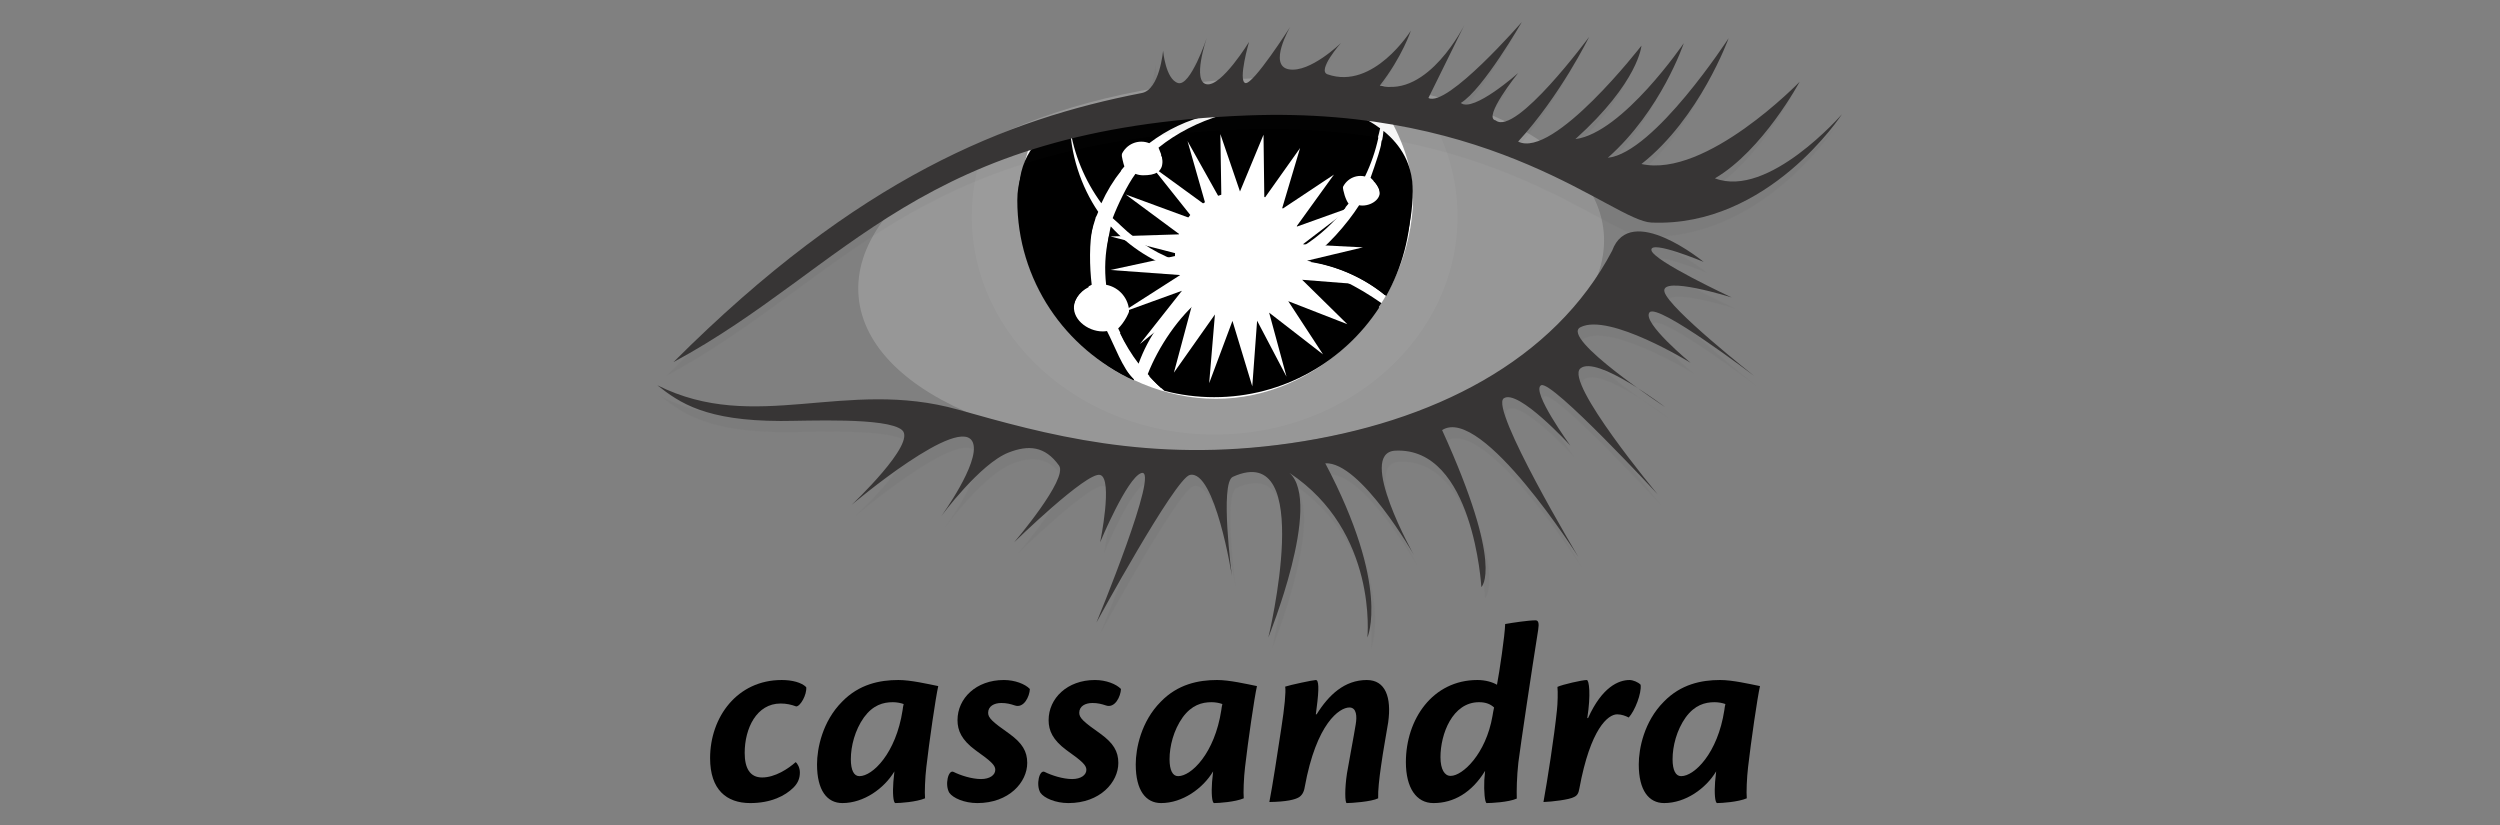 <svg width="303" height="100" viewBox="0 0 303 100" fill="none" xmlns="http://www.w3.org/2000/svg">
<rect x="0" y="0" width="303" height="100" fill="#808080" stroke="none"/>
<path d="M94.769 82.418C95.985 82.418 97.138 82.706 97.714 83.282C97.81 84.179 97.01 85.619 96.497 85.619C95.889 85.395 95.313 85.266 94.609 85.266C91.697 85.266 90.256 88.275 90.256 91.252C90.256 93.108 90.896 94.229 92.369 94.229C93.937 94.229 95.537 93.172 96.433 92.372C96.657 92.532 96.945 93.044 96.945 93.621C96.945 94.261 96.754 94.869 96.177 95.445C95.153 96.469 93.425 97.333 90.928 97.333C88.048 97.333 86.064 95.701 86.064 91.892C86.064 86.899 89.36 82.418 94.737 82.418H94.769Z" fill="black"/>
<path d="M104.178 94.068C105.746 94.068 108.595 91.315 109.395 86.067C109.427 85.746 109.459 85.65 109.523 85.33C109.171 85.202 108.691 85.106 108.21 85.106C107.026 85.106 105.81 85.458 104.722 86.931C103.602 88.499 103.122 90.451 103.122 92.02C103.122 93.363 103.506 94.068 104.146 94.068H104.178ZM99.024 92.628C99.024 90.74 99.665 87.443 102.065 85.042C104.114 82.93 106.61 82.417 108.883 82.417C110.387 82.417 112.435 82.897 113.716 83.154C113.396 84.562 112.627 89.875 112.275 92.947C112.115 94.26 112.051 96.084 112.115 96.756C111.059 97.204 109.075 97.332 108.53 97.332C108.243 97.332 108.178 96.02 108.275 94.772C108.306 94.356 108.371 93.748 108.402 93.492C107.154 95.572 104.69 97.332 102.097 97.332C100.241 97.332 99.024 95.796 99.024 92.66V92.628V92.628Z" fill="black"/>
<path d="M121.684 82.418C122.996 82.418 124.244 82.898 124.821 83.506C124.789 84.403 124.085 85.906 122.964 85.49C122.484 85.33 122.004 85.203 121.364 85.203C120.5 85.203 119.763 85.587 119.763 86.386C119.763 86.994 120.211 87.443 122.356 88.947C123.893 90.067 124.501 91.06 124.501 92.468C124.501 94.805 122.292 97.333 118.451 97.333C116.883 97.333 115.506 96.725 115.058 96.085C114.482 95.125 114.93 93.237 115.571 93.556C116.403 93.972 117.779 94.421 118.899 94.421C119.955 94.421 120.628 93.94 120.628 93.3C120.628 92.756 120.147 92.276 118.195 90.9C116.562 89.683 116.05 88.563 116.05 87.283C116.05 84.627 118.323 82.418 121.652 82.418H121.684Z" fill="black"/>
<path d="M132.725 82.418C134.037 82.418 135.285 82.898 135.862 83.506C135.83 84.403 135.126 85.906 134.005 85.49C133.525 85.33 133.045 85.203 132.405 85.203C131.541 85.203 130.805 85.587 130.805 86.386C130.805 86.994 131.253 87.443 133.397 88.947C134.933 90.067 135.542 91.06 135.542 92.468C135.542 94.805 133.333 97.333 129.492 97.333C127.924 97.333 126.548 96.725 126.1 96.085C125.524 95.125 125.972 93.237 126.612 93.556C127.444 93.972 128.82 94.421 129.94 94.421C130.996 94.421 131.668 93.94 131.668 93.3C131.668 92.756 131.188 92.276 129.236 90.9C127.604 89.683 127.092 88.563 127.092 87.283C127.092 84.627 129.364 82.418 132.693 82.418H132.725Z" fill="black"/>
<path d="M142.805 94.068C144.374 94.068 147.222 91.315 148.022 86.067C148.054 85.746 148.087 85.65 148.151 85.33C147.798 85.202 147.319 85.106 146.838 85.106C145.654 85.106 144.438 85.458 143.349 86.931C142.23 88.499 141.749 90.451 141.749 92.02C141.749 93.363 142.133 94.068 142.774 94.068H142.805ZM137.652 92.628C137.652 90.74 138.293 87.443 140.693 85.042C142.741 82.93 145.237 82.417 147.51 82.417C149.015 82.417 151.064 82.897 152.344 83.154C152.024 84.562 151.256 89.875 150.903 92.947C150.743 94.26 150.679 96.084 150.743 96.756C149.687 97.204 147.703 97.332 147.158 97.332C146.871 97.332 146.806 96.02 146.902 94.772C146.934 94.356 146.998 93.748 147.03 93.492C145.782 95.572 143.318 97.332 140.726 97.332C138.869 97.332 137.652 95.796 137.652 92.66V92.628V92.628Z" fill="black"/>
<path d="M159.575 86.578C161.048 84.21 162.968 82.418 165.657 82.418C167.929 82.418 168.665 84.53 168.25 87.538C168.026 88.947 167.641 90.964 167.385 92.82C167.161 94.389 167.001 95.796 167.033 96.757C166.201 97.173 163.768 97.333 163.224 97.333C163 97.333 162.968 95.572 163.256 93.716C163.512 92.18 164.056 89.395 164.312 87.794C164.473 86.867 164.44 85.746 163.544 85.746C162.359 85.746 159.544 87.635 158.135 95.38C158.038 96.02 157.783 96.404 157.43 96.628C156.951 96.917 155.926 97.173 153.846 97.205C154.23 95.253 154.839 91.252 155.287 88.307C155.702 85.619 155.863 83.89 155.766 83.218C156.311 83.026 159.16 82.418 159.478 82.418C159.832 82.418 159.895 83.41 159.575 85.811C159.544 86.035 159.511 86.386 159.478 86.578H159.575Z" fill="black"/>
<path d="M175.833 94.036C177.241 94.036 180.091 91.411 180.89 86.771C180.923 86.514 181.019 86.034 181.083 85.746C180.666 85.362 180.122 85.106 179.259 85.106C176.025 85.106 174.585 88.979 174.585 91.764C174.585 93.268 175.097 94.036 175.801 94.036H175.833ZM173.721 97.332C171.673 97.332 170.393 95.508 170.393 92.372C170.393 87.187 173.625 82.417 179.066 82.417C180.027 82.417 180.89 82.673 181.434 82.993C181.722 81.521 182.394 76.976 182.427 75.632C183.322 75.472 185.243 75.184 186.107 75.184C186.46 75.184 186.556 75.536 186.427 76.336C185.659 81.137 184.284 90.355 184.027 92.404C183.834 94.132 183.803 95.828 183.834 96.788C182.811 97.237 180.73 97.332 180.187 97.332C179.961 97.332 179.834 95.86 179.898 94.548C179.931 94.132 179.994 93.523 179.994 93.428C178.394 96.052 176.185 97.332 173.753 97.332H173.721Z" fill="black"/>
<path d="M192.475 87.027C194.172 83.25 196.187 82.418 197.5 82.418C197.917 82.418 198.556 82.674 198.844 82.994C198.973 84.05 198.141 86.162 197.404 86.963C197.019 86.77 196.541 86.578 195.996 86.578C194.907 86.578 192.763 88.275 191.419 95.572C191.322 96.181 191.131 96.437 190.779 96.597C190.235 96.917 188.09 97.173 187.067 97.205C187.546 94.58 188.378 89.235 188.698 86.098C188.794 85.298 188.826 83.826 188.762 83.25C189.371 82.962 191.771 82.418 192.315 82.418C192.604 82.418 192.828 84.179 192.378 87.027H192.475Z" fill="black"/>
<path d="M203.772 94.068C205.341 94.068 208.189 91.315 208.99 86.067C209.021 85.746 209.054 85.65 209.118 85.33C208.766 85.202 208.286 85.106 207.805 85.106C206.621 85.106 205.405 85.458 204.316 86.931C203.197 88.499 202.716 90.451 202.716 92.02C202.716 93.363 203.1 94.068 203.741 94.068H203.772ZM198.619 92.628C198.619 90.74 199.259 87.443 201.66 85.042C203.708 82.93 206.204 82.417 208.477 82.417C209.981 82.417 212.03 82.897 213.311 83.154C212.99 84.562 212.222 89.875 211.87 92.947C211.71 94.26 211.646 96.084 211.71 96.756C210.654 97.204 208.67 97.332 208.125 97.332C207.838 97.332 207.774 96.02 207.869 94.772C207.901 94.356 207.965 93.748 207.998 93.492C206.749 95.572 204.285 97.332 201.692 97.332C199.835 97.332 198.619 95.796 198.619 92.66V92.628V92.628Z" fill="black"/>
<path d="M194.373 28.18C195.429 40.483 176.067 52.192 151.128 54.332C126.189 56.471 105.116 48.23 104.061 35.928C103.005 23.623 122.367 11.915 147.306 9.775C172.245 7.636 193.318 15.875 194.373 28.18Z" fill="#979797"/>
<g opacity="0.35">
<g opacity="0.35">
<path opacity="0.35" d="M148.038 11.218C138.524 11.064 127.392 14.841 119.109 18.378C118.247 20.862 117.783 23.505 117.783 26.244C117.783 40.837 130.961 52.669 147.217 52.669C163.473 52.669 176.65 40.837 176.65 26.244C176.65 21.625 175.328 17.286 173.008 13.508C166.381 12.478 157.267 11.368 148.038 11.218Z" fill="white"/>
</g>
</g>
<path d="M147.217 11.215C141.95 10.894 132.872 13.641 125.303 16.382C124.152 19.097 123.514 22.067 123.514 25.184C123.514 37.971 135.107 48.337 147.371 48.337C159.555 48.337 170.334 37.954 171.229 25.184C171.52 21.026 170.088 17.107 168.1 13.729C160.253 12.347 151.924 11.502 147.217 11.215Z" fill="white"/>
<path d="M133.701 23.505C134.347 22.074 135.326 21.373 136.274 20.174C136.169 19.89 135.938 18.961 135.938 18.639C135.938 17.202 137.104 16.035 138.542 16.035C138.882 16.035 139.206 16.102 139.502 16.22C143.813 12.935 149.488 11.503 155.19 12.778C155.711 12.895 156.222 13.037 156.723 13.193C151.087 12.412 144.734 14.408 140.413 17.896C140.545 18.207 140.911 19.097 140.911 19.455C140.911 20.893 139.98 21.244 138.542 21.244C138.216 21.244 137.903 21.181 137.615 21.071C136.639 22.382 135.443 24.879 134.857 26.439C137.247 28.577 139.406 29.352 142.219 30.403C142.212 30.269 142.316 30.145 142.316 30.009C142.316 25.673 146.133 22.149 150.47 22.149C154.356 22.149 157.573 24.975 158.201 28.682C160.14 27.448 162.015 26.503 163.444 24.675C163.111 24.268 162.751 23.116 162.751 22.55C162.751 21.245 163.81 20.187 165.115 20.187C165.3 20.187 165.477 20.213 165.65 20.253C166.375 18.763 166.922 17.182 167.272 15.553C160.492 10.533 147.372 11.218 147.372 11.218C147.372 11.218 136.932 10.673 129.865 14.117C130.336 17.525 131.695 20.765 133.701 23.505Z" fill="black"/>
<path d="M166.111 21.549C166.59 21.981 166.852 22.36 167.058 22.73C167.692 23.87 166.42 24.913 165.115 24.913C164.982 24.913 164.854 24.895 164.727 24.874C163.257 27.172 160.682 30.118 158.394 31.601C161.902 32.176 165.21 33.581 167.842 35.752C169.759 32.317 171.229 27.358 171.229 23.145C171.229 19.939 169.813 17.589 167.677 15.864C167.564 17.582 166.648 19.984 166.111 21.549Z" fill="black"/>
<path d="M137.636 43.302C138.805 40.074 141.68 37.573 144.4 35.373C144.002 34.828 143.405 33.479 143.156 32.84C139.839 31.832 136.904 29.944 134.628 27.444C134.611 27.517 134.591 27.587 134.573 27.66C134.145 29.581 134.066 31.506 134.279 33.383C135.867 33.679 137.07 35.071 137.07 36.745C137.07 37.738 136.199 39.177 135.524 39.803C136.258 41.387 136.759 42.151 137.636 43.302Z" fill="black"/>
<path d="M137.431 46.011C136.037 44.625 135.072 41.86 134.168 40.124C133.998 40.15 133.825 40.168 133.648 40.168C131.757 40.168 129.776 38.581 130.224 36.745C130.472 35.729 131.173 35.064 132.315 34.509C132.055 32.404 131.985 29.378 132.473 27.19C132.613 26.564 132.91 26.271 133.107 25.675C131.021 22.622 129.672 18.614 129.672 14.639C129.672 14.493 129.68 14.35 129.683 14.206C126.157 15.974 123.514 18.76 123.514 23.145C123.514 32.845 129.1 42.36 137.413 46.09C137.419 46.064 137.424 46.037 137.431 46.011Z" fill="black"/>
<path d="M157.87 32.602C156.796 35.657 153.892 37.851 150.469 37.851C148.639 37.851 146.959 37.22 145.624 36.17C142.873 38.313 140.376 42.078 139.107 45.343C139.677 45.956 140.074 46.46 140.712 47.004C142.637 47.505 145.288 47.004 147.372 47.004C155.753 47.004 163.176 43.275 167.432 36.737C164.602 34.778 161.264 32.913 157.87 32.602Z" fill="black"/>
<path d="M133.486 24.639C134.132 23.209 134.942 21.884 135.89 20.685C135.784 20.402 135.723 20.096 135.723 19.773C135.723 18.336 136.889 17.169 138.327 17.169C138.667 17.169 138.991 17.236 139.288 17.355C143.598 14.069 149.273 12.637 154.975 13.912C155.496 14.029 156.007 14.171 156.508 14.328C150.872 13.546 145.049 15.274 140.728 18.762C140.86 19.073 140.932 19.415 140.932 19.773C140.932 21.212 139.766 22.378 138.327 22.378C138.001 22.378 137.689 22.315 137.4 22.205C136.424 23.516 135.626 24.964 135.04 26.526C137.093 28.737 139.612 30.486 142.425 31.538C142.418 31.404 142.404 31.271 142.404 31.134C142.404 26.798 145.918 23.283 150.255 23.283C154.141 23.283 157.358 26.109 157.986 29.816C159.925 28.583 161.648 26.998 163.076 25.17C162.743 24.763 162.536 24.251 162.536 23.684C162.536 22.379 163.595 21.321 164.9 21.321C165.085 21.321 165.262 21.348 165.435 21.388C166.16 19.897 166.708 18.317 167.058 16.687C160.277 11.667 147.157 12.352 147.157 12.352C147.157 12.352 136.717 11.807 129.65 15.252C130.121 18.659 131.481 21.899 133.486 24.639Z" fill="black"/>
<path d="M166.477 21.937C166.956 22.369 167.264 22.988 167.264 23.684C167.264 24.989 166.205 26.048 164.9 26.048C164.767 26.048 164.639 26.03 164.512 26.008C163.042 28.306 161.093 30.265 158.805 31.748C162.187 32.276 165.37 33.711 168.002 35.882C169.919 32.448 171.014 28.492 171.014 24.28C171.014 21.073 169.598 18.723 167.462 16.999C167.35 18.716 167.014 20.372 166.477 21.937Z" fill="black"/>
<path d="M137.997 44.078C139.166 40.85 141.197 37.954 143.916 35.754C143.518 35.209 143.19 34.613 142.941 33.974C139.624 32.966 136.689 31.077 134.413 28.578C134.396 28.65 134.375 28.721 134.358 28.794C133.929 30.715 133.85 32.64 134.064 34.517C135.652 34.813 136.855 36.205 136.855 37.879C136.855 38.872 136.429 39.764 135.753 40.391C136.366 41.689 137.119 42.927 137.997 44.078Z" fill="black"/>
<path d="M137.421 45.973C136.027 44.586 134.857 42.994 133.953 41.259C133.783 41.285 133.61 41.302 133.433 41.302C131.542 41.302 130.009 39.769 130.009 37.879C130.009 36.524 130.799 35.356 131.941 34.801C131.681 32.697 131.769 30.513 132.259 28.324C132.399 27.699 132.569 27.088 132.766 26.491C130.68 23.439 129.458 19.749 129.458 15.773C129.458 15.627 129.464 15.484 129.468 15.341C125.942 17.108 123.298 19.895 123.298 24.279C123.298 33.98 129.091 42.322 137.403 46.051C137.409 46.025 137.415 45.999 137.421 45.973Z" fill="black"/>
<path d="M157.655 33.736C156.581 36.791 153.677 38.985 150.255 38.985C148.424 38.985 146.744 38.354 145.409 37.304C142.658 39.447 140.581 42.368 139.312 45.635C139.881 46.248 140.489 46.825 141.128 47.368C143.054 47.869 145.073 48.138 147.157 48.138C155.538 48.138 162.906 43.81 167.162 37.273C164.332 35.313 161.049 34.047 157.655 33.736Z" fill="black"/>
<path d="M157.931 31.711L165.184 29.981L157.903 29.61L163.829 25.081L157.105 27.491L161.675 21.159L155.364 25.354L157.57 17.942L153.236 24.051L153.138 16.331L150.286 23.208L147.908 16.249L148.037 24.447L143.928 17.098L146.151 24.901L139.486 20.053L144.707 26.614L136.432 23.571L142.963 28.403L134.589 28.66L143.151 30.87L134.581 32.723L143.04 33.336L135.907 37.904L143.252 35.241L138.156 41.696L144.596 36.502L142.277 45.164L147.249 38.115L146.552 46.44L149.374 38.893L151.777 46.825L152.361 38.869L155.927 45.657L153.82 37.893L160.349 42.951L156.134 36.502L163.297 39.293L157.82 33.91L165.165 34.488L157.931 31.711Z" fill="white"/>
<g opacity="0.35">
<g opacity="0.35">
<path opacity="0.35" d="M80.709 45.591C103.205 23.096 121.172 16.151 137.478 12.981C139.635 12.561 140.043 7.847 140.043 7.847C140.043 7.847 140.345 11.319 141.856 11.772C143.365 12.225 145.327 6.337 145.327 6.337C145.327 6.337 143.516 11.621 145.327 11.923C147.14 12.225 150.461 6.79 150.461 6.79C150.461 6.79 149.102 11.47 150.009 11.772C150.913 12.074 155.443 4.978 155.443 4.978C155.443 4.978 152.725 9.658 155.292 10.112C157.86 10.564 161.604 6.917 161.604 6.917C161.604 6.917 158.66 10.254 159.972 10.715C165.558 12.679 170.079 5.418 170.079 5.418C170.079 5.418 169.032 8.601 166.314 12.074C172.201 13.583 176.575 4.714 176.575 4.714L172.201 13.583C174.466 14.792 183.526 4.374 183.526 4.374C183.526 4.374 178.845 12.527 176.128 14.188C177.637 15.396 183.073 10.564 183.073 10.564C183.073 10.564 178.694 15.999 180.355 16.301C182.771 18.264 191.678 6.186 191.678 6.186C191.678 6.186 188.206 13.281 183.073 18.868C187.363 21.014 198.02 7.243 198.02 7.243C198.02 7.243 197.718 11.621 190.017 18.566C195.755 17.811 203.153 6.941 203.153 6.941C203.153 6.941 200.435 15.094 193.943 20.83C199.576 20.244 208.587 6.337 208.587 6.337C208.587 6.337 205.115 15.999 198.02 21.586C205.871 23.322 217.194 11.621 217.194 11.621C217.194 11.621 212.74 19.925 206.927 23.322C213.42 25.813 222.327 15.546 222.327 15.546C222.327 15.546 213.42 29.286 199.228 28.682C194.571 28.484 180.486 14.555 150.31 15.698C110.452 17.208 101.997 34.117 80.709 45.591Z" fill="#373535"/>
</g>
</g>
<path d="M81.631 43.883C104.127 21.387 122.093 14.443 138.399 11.272C140.557 10.853 140.965 6.139 140.965 6.139C140.965 6.139 141.267 9.612 142.777 10.064C144.287 10.517 146.249 4.629 146.249 4.629C146.249 4.629 144.438 9.914 146.249 10.215C148.061 10.517 151.383 5.082 151.383 5.082C151.383 5.082 150.024 9.762 150.929 10.064C151.835 10.366 156.364 3.27 156.364 3.27C156.364 3.27 153.647 7.95 156.214 8.403C158.78 8.857 162.526 5.209 162.526 5.209C162.526 5.209 159.582 8.546 160.894 9.007C166.48 10.97 171 3.71 171 3.71C171 3.71 169.952 6.894 167.236 10.366C173.123 11.876 177.496 3.005 177.496 3.005L173.123 11.876C175.388 13.084 184.447 2.667 184.447 2.667C184.447 2.667 179.767 10.819 177.05 12.48C178.559 13.688 183.995 8.857 183.995 8.857C183.995 8.857 179.616 14.292 181.277 14.593C183.692 16.557 192.6 4.478 192.6 4.478C192.6 4.478 189.126 11.574 183.995 17.16C188.285 19.307 198.942 5.535 198.942 5.535C198.942 5.535 198.64 9.914 190.939 16.859C196.677 16.103 204.075 5.233 204.075 5.233C204.075 5.233 201.357 13.386 194.865 19.123C200.498 18.537 209.509 4.629 209.509 4.629C209.509 4.629 206.037 14.292 198.942 19.878C206.793 21.614 218.116 9.914 218.116 9.914C218.116 9.914 213.662 18.217 207.849 21.614C214.342 24.105 223.249 13.838 223.249 13.838C223.249 13.838 214.342 27.578 200.149 26.974C195.493 26.775 181.408 12.846 151.231 13.99C111.374 15.499 102.919 32.409 81.631 43.883Z" fill="#373535"/>
<g opacity="0.35">
<g opacity="0.35">
<path opacity="0.35" d="M80.119 48.051C92.009 54.016 102.88 47.146 116.581 51.007C126.998 53.944 139.681 57.563 156.891 55.072C174.103 52.581 188.824 45.108 195.846 31.745C198.035 25.783 206.942 33.105 206.942 33.105C206.942 33.105 200.45 30.387 200.602 31.671C200.752 32.954 210.339 37.407 210.339 37.407C210.339 37.407 201.658 34.69 202.186 36.728C202.715 38.766 213.056 46.919 213.056 46.919C213.056 46.919 201.356 38.011 200.375 39.219C199.393 40.427 205.357 45.334 205.357 45.334C205.357 45.334 195.468 39.219 191.994 41.023C189.497 42.318 202.262 50.694 202.262 50.694C202.262 50.694 193.957 44.352 191.994 46.013C190.032 47.675 201.356 61.262 201.356 61.262C201.356 61.262 188.521 47.372 187.239 48.051C185.955 48.731 190.786 55.374 190.786 55.374C190.786 55.374 184.446 48.429 182.71 49.637C180.974 50.845 191.768 68.887 191.768 68.887C191.768 68.887 180.068 50.392 175.236 53.486C182.823 70.132 179.992 72.51 179.992 72.51C179.992 72.51 179.024 55.528 169.574 55.978C164.818 56.204 171.839 68.66 171.839 68.66C171.839 68.66 165.377 57.284 161.074 57.511C169.005 72.52 166.178 78.624 166.178 78.624C166.178 78.624 167.489 65.806 156.733 58.672C160.809 62.294 154.175 78.624 154.175 78.624C154.175 78.624 160.011 54.561 149.871 59.149C148.269 59.872 149.758 71.152 149.758 71.152C149.758 71.152 147.72 58.242 144.663 58.922C142.881 59.318 133.339 76.813 133.339 76.813C133.339 76.813 141.153 57.903 138.775 58.695C137.043 59.273 133.793 67.075 133.793 67.075C133.793 67.075 135.377 59.375 133.793 58.922C132.208 58.469 123.375 67.075 123.375 67.075C123.375 67.075 129.943 59.375 128.81 57.789C127.094 55.387 125.082 55.274 122.695 56.204C119.222 57.558 114.543 63.904 114.543 63.904C114.543 63.904 119.208 57.479 118.392 55.072C117.083 51.205 103.672 62.545 103.672 62.545C103.672 62.545 111.599 55.072 109.787 53.486C107.975 51.901 98.138 52.391 95.067 52.383C86.008 52.355 82.869 50.23 80.119 48.051Z" fill="#373535"/>
</g>
</g>
<path d="M79.667 46.693C91.556 52.657 102.427 45.787 116.128 49.649C126.545 52.584 139.228 56.204 156.44 53.713C173.651 51.222 188.371 43.748 195.393 30.387C197.581 24.424 206.489 31.745 206.489 31.745C206.489 31.745 199.997 29.028 200.148 30.312C200.299 31.595 209.886 36.049 209.886 36.049C209.886 36.049 201.205 33.332 201.733 35.37C202.262 37.407 212.604 45.56 212.604 45.56C212.604 45.56 200.903 36.652 199.922 37.861C198.941 39.068 204.904 43.975 204.904 43.975C204.904 43.975 195.014 37.861 191.542 39.663C189.044 40.959 201.809 49.335 201.809 49.335C201.809 49.335 193.504 42.993 191.542 44.654C189.579 46.316 200.904 59.904 200.904 59.904C200.904 59.904 188.069 46.013 186.786 46.693C185.503 47.373 190.335 54.015 190.335 54.015C190.335 54.015 183.992 47.07 182.257 48.278C180.521 49.486 191.315 67.528 191.315 67.528C191.315 67.528 179.615 49.033 174.783 52.128C182.37 68.773 179.539 71.151 179.539 71.151C179.539 71.151 178.571 54.169 169.121 54.62C164.365 54.846 171.386 67.301 171.386 67.301C171.386 67.301 164.924 55.924 160.622 56.151C168.553 71.161 165.725 77.266 165.725 77.266C165.725 77.266 167.036 64.446 156.28 57.312C160.356 60.936 153.722 77.266 153.722 77.266C153.722 77.266 159.559 53.202 149.42 57.79C147.817 58.514 149.306 69.793 149.306 69.793C149.306 69.793 147.267 56.884 144.211 57.563C142.428 57.959 132.886 75.454 132.886 75.454C132.886 75.454 140.7 56.544 138.322 57.337C136.59 57.914 133.34 65.716 133.34 65.716C133.34 65.716 134.925 58.016 133.34 57.563C131.755 57.111 122.922 65.716 122.922 65.716C122.922 65.716 129.49 58.016 128.357 56.43C126.641 54.028 124.629 53.916 122.243 54.846C118.769 56.199 114.09 62.545 114.09 62.545C114.09 62.545 118.754 56.119 117.94 53.713C116.63 49.846 103.22 61.186 103.22 61.186C103.22 61.186 111.146 53.713 109.334 52.128C107.522 50.542 97.685 51.033 94.614 51.024C85.555 50.995 82.417 48.871 79.667 46.693Z" fill="#373535"/>
</svg>
